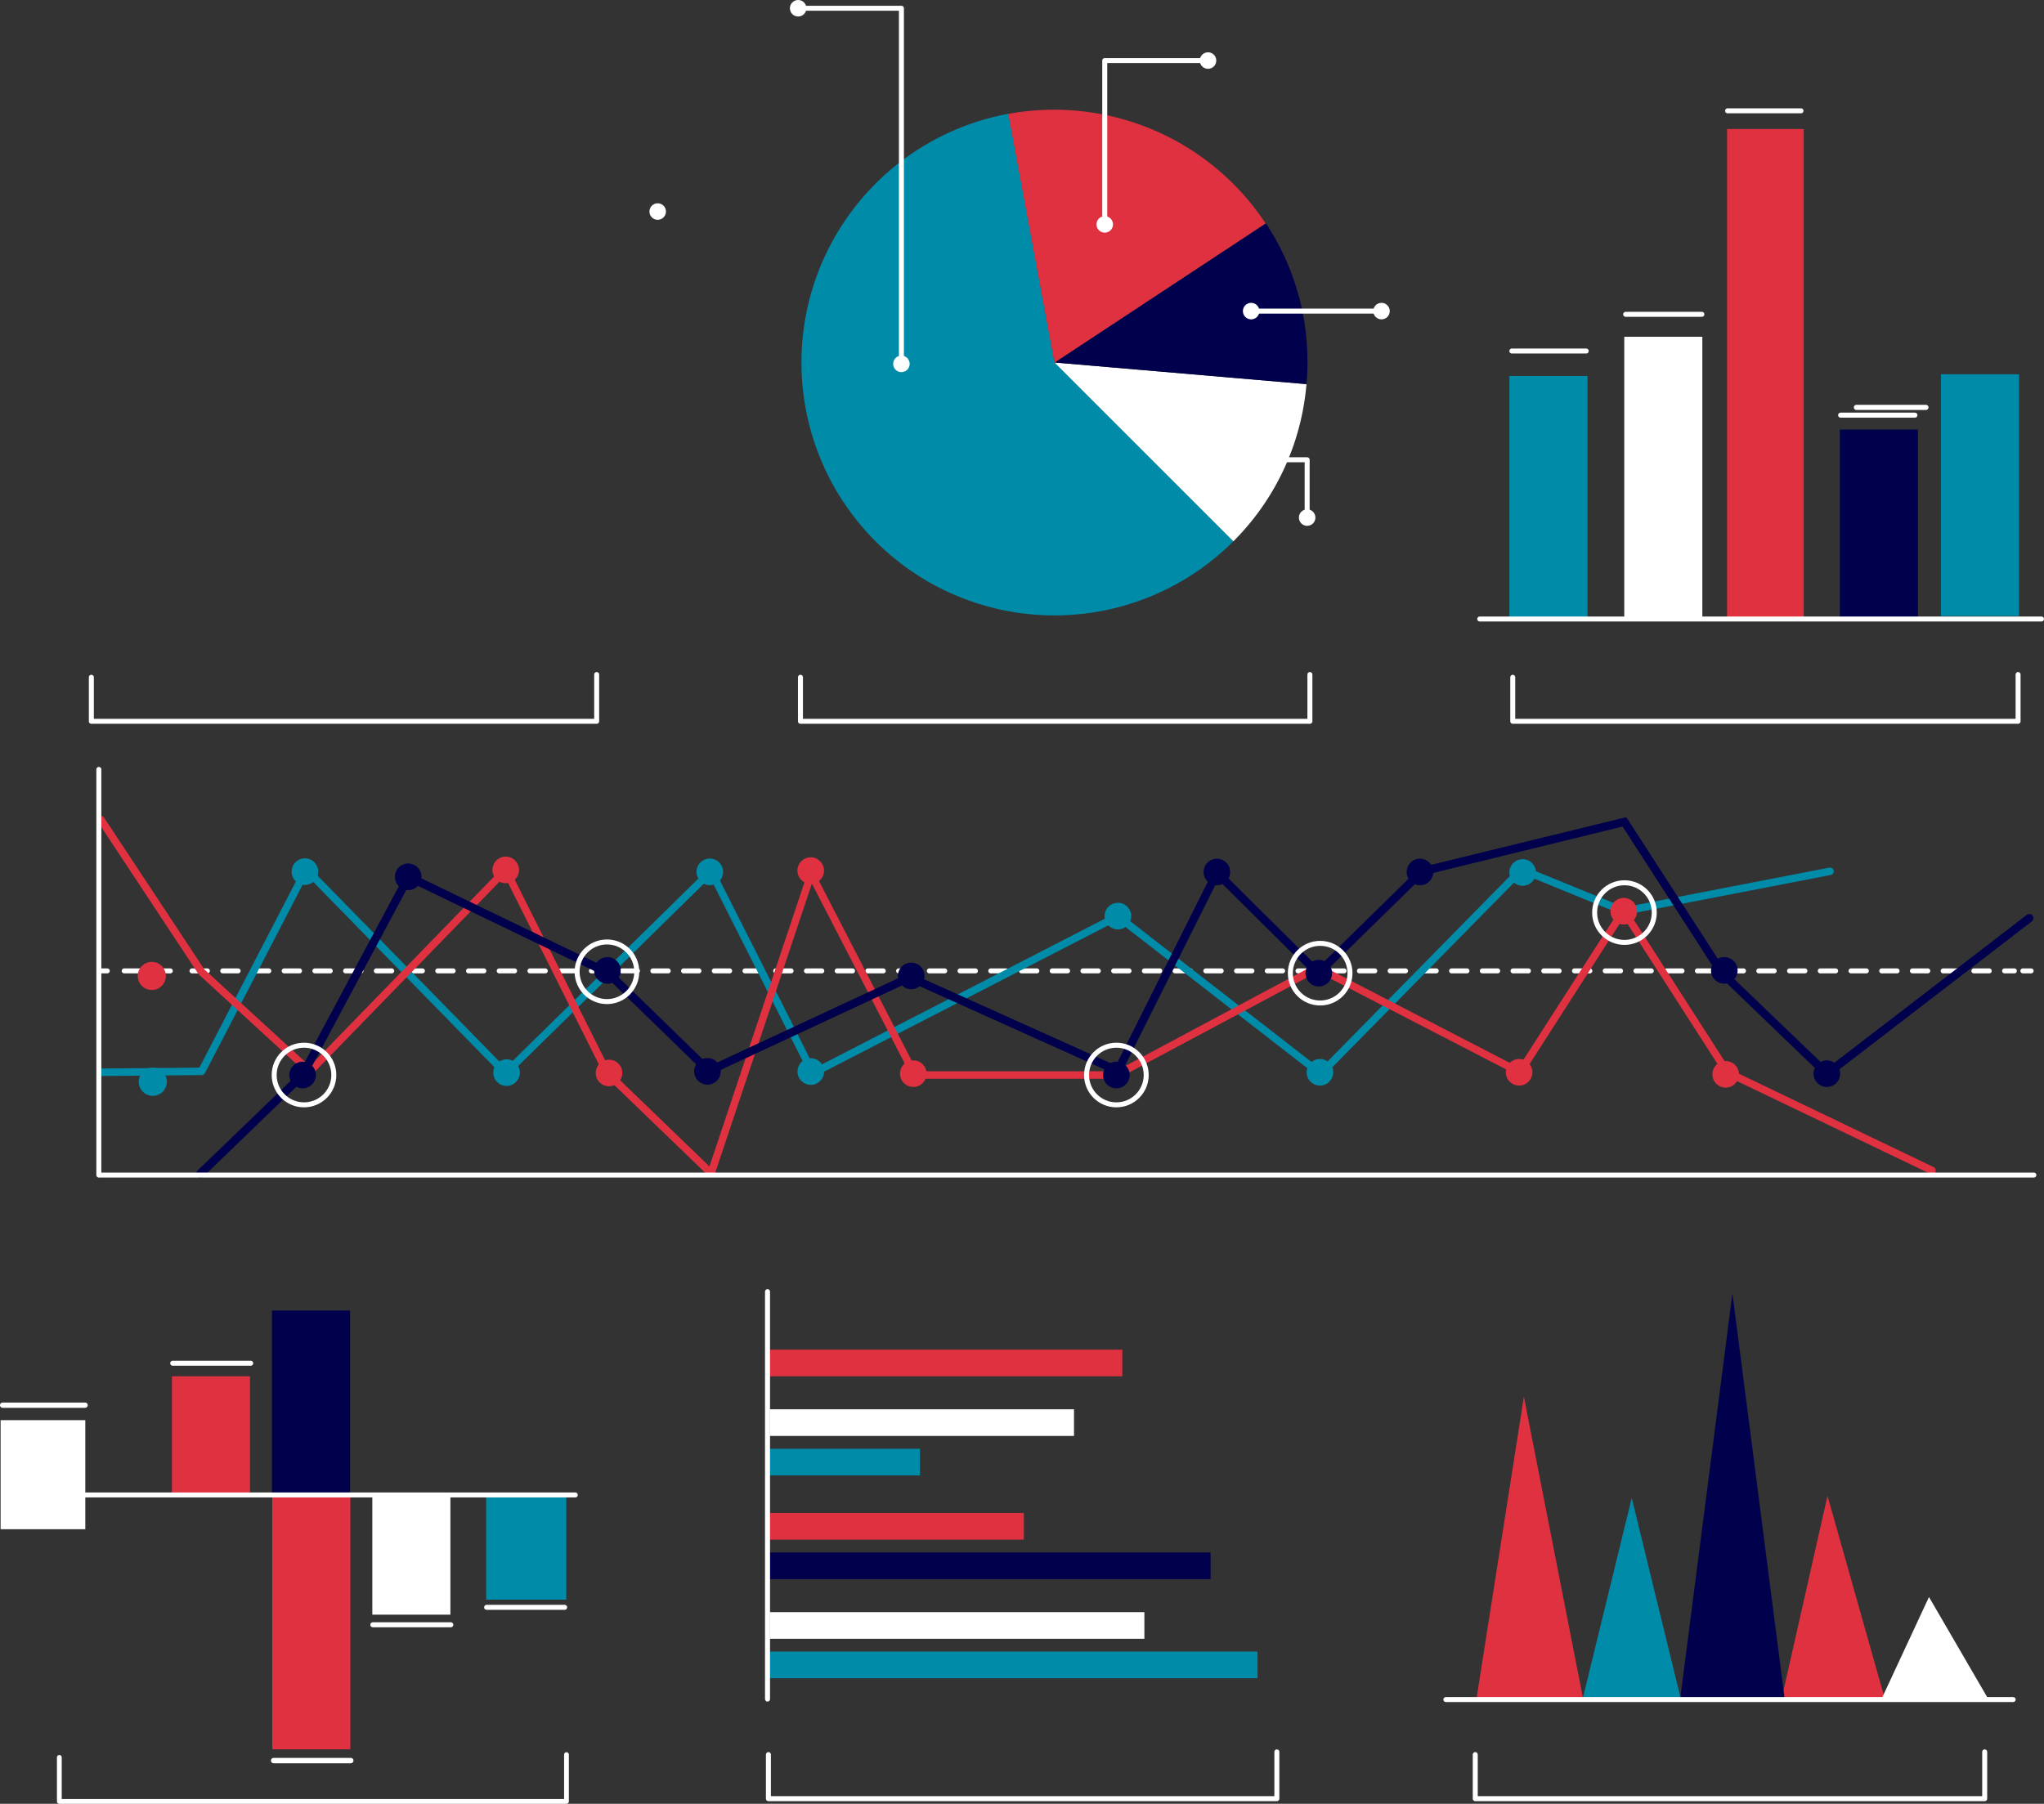<svg xmlns="http://www.w3.org/2000/svg" viewBox="0 0 774.44 683.6"><rect x="0" y="0" width="774.44" height="683.6" fill="#333333" stroke="none"/><defs><style>.cls-1,.cls-7{fill:#008ca9;}.cls-1,.cls-15,.cls-16,.cls-17,.cls-18,.cls-2,.cls-3,.cls-4,.cls-5,.cls-6{fill-rule:evenodd;}.cls-2,.cls-8{fill:#fff;}.cls-10,.cls-3{fill:#00004c;}.cls-4,.cls-9{fill:#e03141;}.cls-11,.cls-12,.cls-13,.cls-14,.cls-15,.cls-16,.cls-17,.cls-18,.cls-19,.cls-20,.cls-5,.cls-6{fill:none;stroke-linecap:round;stroke-linejoin:round;}.cls-11,.cls-12,.cls-13,.cls-14,.cls-17,.cls-18,.cls-19,.cls-20,.cls-5,.cls-6{stroke:#fff;}.cls-11,.cls-13,.cls-14,.cls-5{stroke-width:1.89px;}.cls-6{stroke-width:1.88px;}.cls-12{stroke-width:1.95px;}.cls-13{stroke-dasharray:5.82 5.82 5.82 5.82;}.cls-14{stroke-dasharray:5.82 5.82 5.82 5.82 5.82 5.82;}.cls-15{stroke:#008ca9;}.cls-15,.cls-16{stroke-width:2.84px;}.cls-16{stroke:#e03141;}.cls-17{stroke-width:1.81px;}.cls-18{stroke-width:1.89px;}.cls-19{stroke-width:2px;}.cls-20{stroke-width:2.05px;}</style></defs><title>chart-bg</title><g id="Layer_2" data-name="Layer 2"><g id="Layer_1-2" data-name="Layer 1"><path class="cls-1" d="M467.32,205.14l-67.77-67.77L382.1,43.12a95.85,95.85,0,1,0,85.22,162Z"/><path class="cls-2" d="M399.54,137.37l67.77,67.77A95.43,95.43,0,0,0,495,145.57Z"/><path class="cls-3" d="M494,120.8a95.31,95.31,0,0,0-14.36-36.17l-80,52.75L495,145.57A96.24,96.24,0,0,0,494,120.8Z"/><path class="cls-4" d="M399.52,137.42l80-52.75a96,96,0,0,0-97.49-41.5Z"/><polyline class="cls-5" points="34.61 256.67 34.61 273.36 226.07 273.36 226.07 255.63"/><polyline class="cls-5" points="303.28 256.67 303.28 273.36 496.3 273.36 496.3 255.63"/><polyline class="cls-6" points="573.16 256.67 573.16 273.36 764.62 273.36 764.62 255.63"/><rect class="cls-7" x="571.9" y="142.48" width="29.58" height="91.62"/><rect class="cls-7" x="735.4" y="141.83" width="29.58" height="91.62"/><rect class="cls-8" x="615.41" y="127.63" width="29.58" height="106.47"/><rect class="cls-9" x="654.37" y="48.89" width="29.05" height="185.21"/><rect class="cls-10" x="697.1" y="162.8" width="29.58" height="71.3"/><polyline class="cls-5" points="418.57 85.03 418.57 22.95 457.7 22.95"/><line class="cls-11" x1="474.39" y1="117.9" x2="523.43" y2="117.9"/><polyline class="cls-5" points="460.83 174.24 495.26 174.24 495.26 196.16"/><line class="cls-11" x1="572.82" y1="133.03" x2="600.99" y2="133.03"/><line class="cls-11" x1="615.94" y1="119.12" x2="644.81" y2="119.12"/><line class="cls-11" x1="654.55" y1="42" x2="682.37" y2="42"/><line class="cls-11" x1="697.37" y1="157.33" x2="725.54" y2="157.33"/><line class="cls-12" x1="703.37" y1="154.39" x2="729.7" y2="154.39"/><line class="cls-11" x1="560.64" y1="234.59" x2="773.49" y2="234.59"/><circle class="cls-8" cx="249.19" cy="80.17" r="3.13"/><circle class="cls-8" cx="457.7" cy="22.95" r="3.13"/><polyline class="cls-5" points="341.53 137.9 341.53 3.13 302.41 3.13"/><circle class="cls-8" cx="302.41" cy="3.13" r="3.13"/><circle class="cls-8" cx="523.43" cy="117.9" r="3.13"/><circle class="cls-8" cx="474.04" cy="117.9" r="3.13"/><circle class="cls-8" cx="495.26" cy="196.15" r="3.13"/><circle class="cls-8" cx="418.57" cy="85.04" r="3.13"/><circle class="cls-8" cx="341.53" cy="137.9" r="3.13"/><line class="cls-11" x1="37.51" y1="367.94" x2="40.64" y2="367.94"/><line class="cls-13" x1="47.06" y1="367.94" x2="69.54" y2="367.94"/><line class="cls-14" x1="72.75" y1="367.94" x2="763.21" y2="367.94"/><line class="cls-11" x1="766.43" y1="367.94" x2="769.56" y2="367.94"/><polyline class="cls-15" points="38.24 406.37 76.41 406.02 116.06 329.51 191.53 406.71 269.43 330.2 308.04 406.71 423.5 347.24 500.38 406.95 576.53 329.51 615.22 345.33 693.39 330.2"/><polyline class="cls-16" points="38.24 310.64 76.32 368.28 117.44 406.02 191.61 329.68 230.13 406.71 269.43 444.63 307.34 331.24 346.64 407.41 422.98 407.41 499.15 366.72 575.84 406.37 615.14 345.16 654.44 406.37 731.99 443.58"/><path class="cls-10" d="M75.88,446.36a1.57,1.57,0,0,1-1.09-2.69l38.6-37.22,40.76-76.23,77.23,37.28.18.18L268.88,404l75.84-35.32.65.29,77.41,34.86,37.86-75.71,38.78,38.52L538,328.78l.42-.1,77.77-19,37.55,58.17,38.55,37,75.62-58.13a1.56,1.56,0,1,1,1.91,2.48L692.06,409l-40.85-39.3-36.43-56.45-75.19,18.41L499.4,371l-37.9-37.65-37.27,74.53-79.49-35.8-76.49,35.63L229.57,370.1,155.5,334.35l-39.58,74L77,445.93A1.56,1.56,0,0,1,75.88,446.36Z"/><circle class="cls-10" cx="114.66" cy="407.41" r="5.04"/><circle class="cls-10" cx="154.66" cy="332.29" r="5.04"/><circle class="cls-10" cx="230.13" cy="367.76" r="5.04"/><circle class="cls-10" cx="268.04" cy="406.02" r="5.04"/><circle class="cls-10" cx="345.25" cy="369.85" r="5.04"/><circle class="cls-10" cx="499.67" cy="368.81" r="5.04"/><circle class="cls-10" cx="461.06" cy="330.46" r="5.04"/><circle class="cls-10" cx="538.01" cy="330.46" r="5.04"/><circle class="cls-10" cx="422.98" cy="407.41" r="5.04"/><circle class="cls-11" cx="422.98" cy="407.41" r="11.3"/><circle class="cls-11" cx="115.18" cy="407.41" r="11.3"/><circle class="cls-10" cx="653.31" cy="367.76" r="5.04"/><circle class="cls-10" cx="692.17" cy="406.89" r="5.04"/><polyline class="cls-5" points="37.45 291.6 37.45 445.32 770.6 445.32"/><circle class="cls-9" cx="57.52" cy="369.86" r="5.33"/><circle class="cls-9" cx="191.61" cy="329.68" r="5.04"/><circle class="cls-9" cx="230.74" cy="406.63" r="5.04"/><circle class="cls-9" cx="307.17" cy="329.94" r="5.04"/><circle class="cls-9" cx="346.03" cy="406.89" r="5.04"/><circle class="cls-9" cx="575.57" cy="406.37" r="5.04"/><circle class="cls-9" cx="615.22" cy="345.33" r="5.04"/><circle class="cls-9" cx="653.83" cy="407.15" r="5.04"/><circle class="cls-7" cx="115.53" cy="330.33" r="5.04"/><circle class="cls-7" cx="57.89" cy="409.97" r="5.33"/><circle class="cls-7" cx="191.94" cy="406.5" r="5.04"/><circle class="cls-7" cx="268.94" cy="330.42" r="5.04"/><circle class="cls-7" cx="307.2" cy="406.1" r="5.04"/><circle class="cls-7" cx="423.56" cy="347.18" r="5.04"/><circle class="cls-7" cx="500.11" cy="406.37" r="5.04"/><circle class="cls-7" cx="576.91" cy="330.65" r="5.04"/><circle class="cls-11" cx="229.96" cy="368.28" r="11.3"/><circle class="cls-11" cx="500.19" cy="368.81" r="11.3"/><circle class="cls-11" cx="615.48" cy="345.85" r="11.3"/><polyline class="cls-17" points="22.48 666 22.48 682.7 214.63 682.7 214.63 664.96"/><polyline class="cls-18" points="291.14 664.96 291.14 681.65 483.78 681.65 483.78 663.92"/><polyline class="cls-5" points="558.95 664.96 558.95 681.65 751.97 681.65 751.97 663.92"/><rect class="cls-7" x="184.19" y="566.48" width="30.36" height="39.75"/><rect class="cls-8" x="141.07" y="566.48" width="29.58" height="45.44"/><rect class="cls-9" x="103.16" y="566.48" width="29.58" height="96.48"/><rect class="cls-8" x="0.23" y="538.21" width="32.09" height="41.33"/><rect class="cls-9" x="65.14" y="521.57" width="29.58" height="45.44"/><rect class="cls-10" x="103.05" y="496.66" width="29.58" height="70.35"/><line class="cls-11" x1="16.04" y1="566.55" x2="217.97" y2="566.55"/><line class="cls-19" x1="1" y1="532.53" x2="32.25" y2="532.53"/><line class="cls-11" x1="65.43" y1="516.63" x2="94.99" y2="516.63"/><line class="cls-20" x1="103.68" y1="667.22" x2="132.9" y2="667.22"/><line class="cls-11" x1="141.25" y1="615.75" x2="170.81" y2="615.75"/><line class="cls-11" x1="184.37" y1="609.14" x2="213.93" y2="609.14"/><rect class="cls-9" x="291.64" y="511.49" width="133.58" height="10.1"/><rect class="cls-8" x="291.64" y="534.09" width="115.28" height="10.1"/><rect class="cls-7" x="291.64" y="549.05" width="56.92" height="10.1"/><rect class="cls-9" x="291.64" y="573.39" width="96.29" height="10.1"/><rect class="cls-10" x="291.64" y="588.35" width="167.04" height="10.1"/><rect class="cls-8" x="291.64" y="610.96" width="141.95" height="10.1"/><rect class="cls-7" x="291.64" y="625.91" width="184.83" height="10.1"/><polygon class="cls-4" points="559.29 644.61 577.38 529.32 599.98 644.61 559.29 644.61"/><polygon class="cls-4" points="674.85 644.61 692.41 566.88 714.36 644.61 674.85 644.61"/><polygon class="cls-2" points="712.54 644.61 730.86 605.23 753.75 644.61 712.54 644.61"/><polygon class="cls-3" points="636.5 644.61 656.39 490.19 676.28 644.61 636.5 644.61"/><polygon class="cls-1" points="599.46 644.61 618.24 567.67 637.02 644.61 599.46 644.61"/><line class="cls-11" x1="547.82" y1="644.09" x2="762.75" y2="644.09"/><line class="cls-11" x1="290.8" y1="489.5" x2="290.8" y2="643.92"/></g></g></svg>